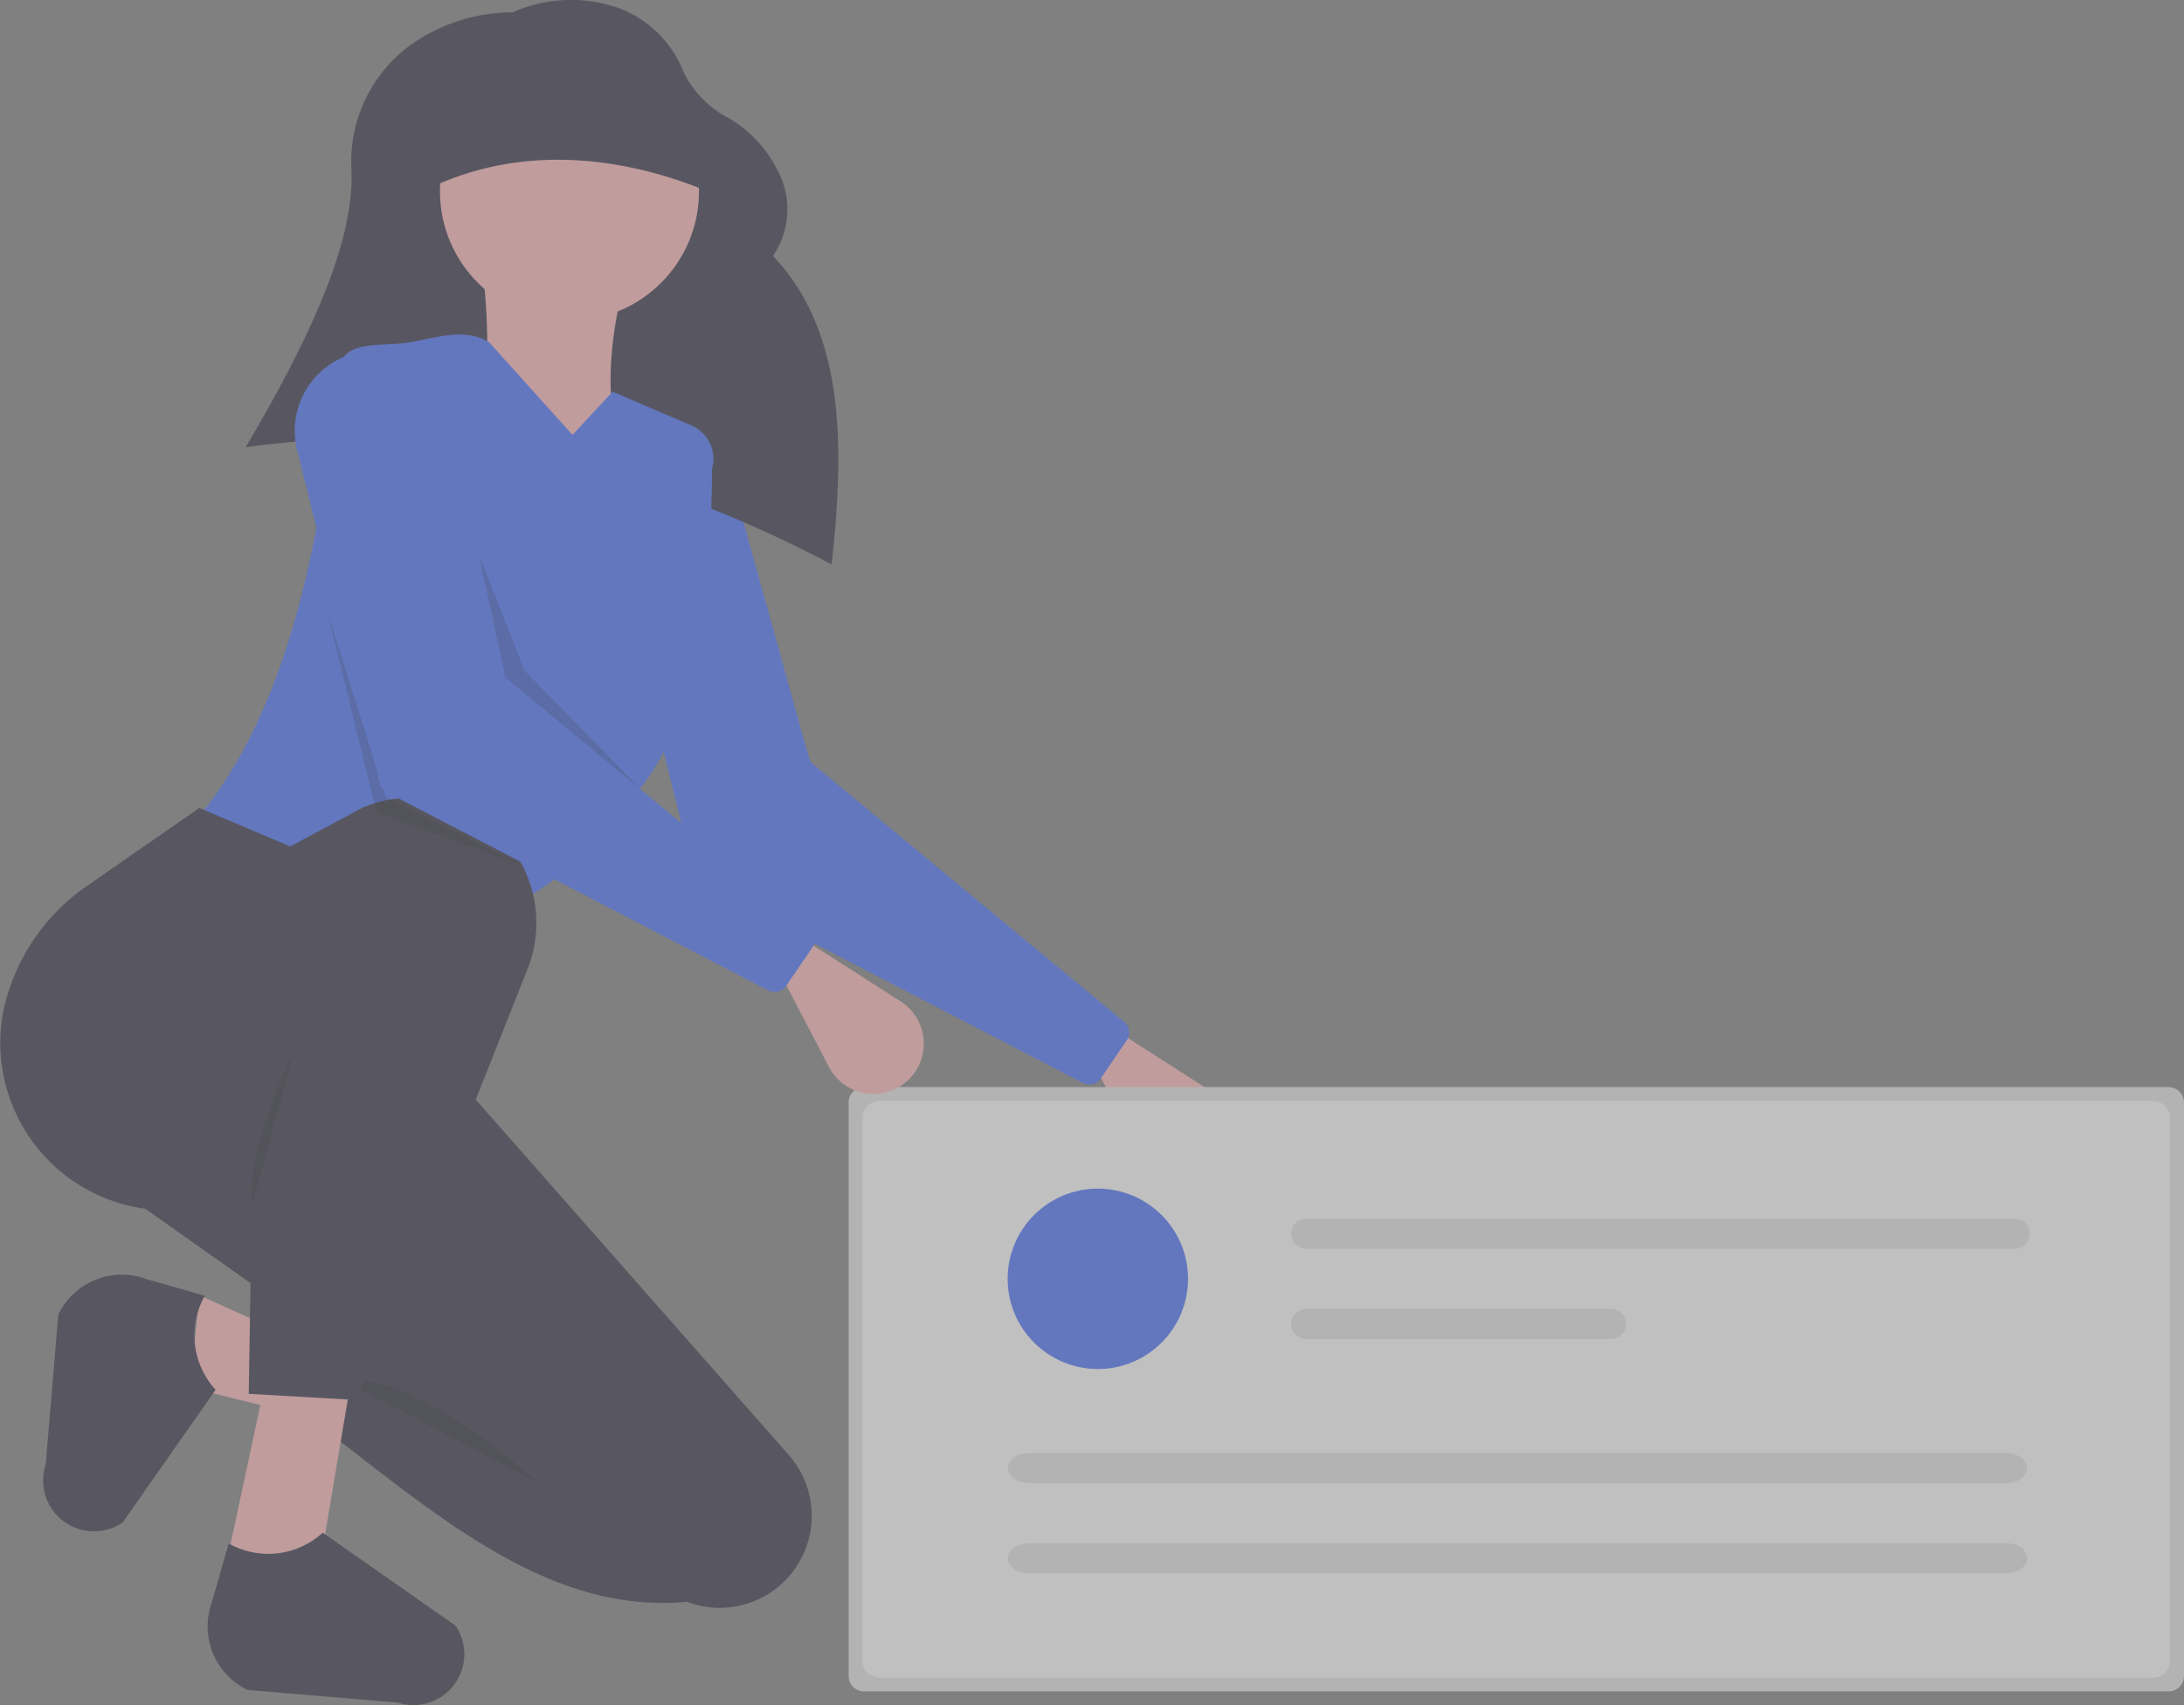 <svg xmlns="http://www.w3.org/2000/svg" width="113.544" height="88.66" viewBox="0 0 113.544 88.66"><rect x="0" y="0" width="113.544" height="88.66" fill="#808080" stroke="none"/><defs><style>.a{opacity:0.5;}.b{fill:#ffb8b8;}.c{fill:#456efe;}.d{fill:#2f2e41;}.e{opacity:0.2;}.f{fill:#e6e6e6;}.g{fill:#fff;}</style></defs><g class="a"><path class="b" d="M608.1,514.986h0a2.614,2.614,0,0,1-4.1-.7l-2.418-4.643.962-2.084,5.184,3.318a2.614,2.614,0,0,1,.377,4.111Z" transform="translate(-544.551 -453.998)"/><path class="c" d="M468.113,349.351l-19.822-10.3a.726.726,0,0,1-.37-.469l-4.3-17.33a4.16,4.16,0,0,1,2.663-4.928l1.036-.363a1.788,1.788,0,0,1,2.313,1.209l4.238,15.257a.725.725,0,0,0,.236.365l16.151,13.382a.726.726,0,0,1,.136.969l-1.348,1.97a.726.726,0,0,1-.933.234Z" transform="translate(-411.819 -293.042)"/><path class="b" d="M70.15,426.93l-8.5-2.084.481-4.81,8.5,3.848Z" transform="translate(-51.767 -352.687)"/><path class="d" d="M356.04,202.87c-9.614-5.061-19.678-7.6-30.464-6.093,3.251-5.511,5.666-10.605,5.5-14.419a7.507,7.507,0,0,1,2.945-6.4,9.114,9.114,0,0,1,5.432-1.793h0a7.464,7.464,0,0,1,5.528-.22,5.813,5.813,0,0,1,3.372,3.339,5.289,5.289,0,0,0,2.314,2.366,6.494,6.494,0,0,1,2.506,2.618,4.3,4.3,0,0,1-.183,4.564C356.717,190.747,356.728,196.623,356.04,202.87Z" transform="translate(-312.805 -173.522)"/><path class="d" d="M319.47,540.918h0a4.785,4.785,0,0,1-5.377,1.409c-7.07.654-12.8-4.323-18.936-9.048l1.443-3.848-12.025-8.5,5.131-3.207,11.063-4.169,18.615,21.135A4.785,4.785,0,0,1,319.47,540.918Z" transform="translate(-278.378 -459.037)"/><circle class="b" cx="6.734" cy="6.734" r="6.734" transform="translate(22.873 3.212)"/><path class="b" d="M409.433,267.781l-7.857.8c.422-4.594.588-8.832,0-12.025h7.857C407.94,261.641,408.071,265.264,409.433,267.781Z" transform="translate(-376.619 -243.243)"/><path class="c" d="M321.4,314.333l-12.827-6.895c4.626-5.363,6.582-13.735,7.493-23.286.154-1.615,1.389-1.56,3.009-1.647,1.71-.092,3.391-1,4.89-.08l4.329,4.81,2.084-2.245,4.1,1.755a1.885,1.885,0,0,1,1.073,2.239c-.076,7.725-1.012,14.515-5.009,17.973l-3.367,3.527Z" transform="translate(-298.53 -264.622)"/><path class="e" d="M366.771,626.131s-6.118-5.7-10.274-5.418" transform="translate(-338.768 -549.002)"/><path class="b" d="M80.339,448.093l-1.452,8.629-4.833-.125,1.94-9.062Z" transform="translate(-62.181 -375.778)"/><path class="d" d="M324.035,679.523h0a2.642,2.642,0,0,1-.906-.131l-7.8-.656a3.671,3.671,0,0,1-1.851-4.559l.872-3.058a4.192,4.192,0,0,0,4.89-.561l6.9,4.832a2.643,2.643,0,0,1-2.1,4.133Z" transform="translate(-302.462 -590.864)"/><path class="d" d="M259.912,597.683h0a2.642,2.642,0,0,1,.131-.906l.656-7.8a3.671,3.671,0,0,1,4.559-1.851l3.058.872a4.192,4.192,0,0,0,.561,4.89l-4.832,6.9a2.643,2.643,0,0,1-4.133-2.1Z" transform="translate(-257.668 -520.624)"/><path class="d" d="M264.467,463.6l-5.612-.321.16-9.781-3.816.22a8.71,8.71,0,0,1-9.134-10.166q.031-.17.069-.342a10.562,10.562,0,0,1,4.342-6.363l5.813-4.033,4.73,2,3.748-2.012a6.5,6.5,0,0,1,6.363.728h0a6.5,6.5,0,0,1,2.221,7.656Z" transform="translate(-245.924 -390.803)"/><path class="e" d="M329.675,513.557s-2.565,5.131-2.245,8.177" transform="translate(-314.339 -459.036)"/><path class="e" d="M155.152,179.535l1.4,6.446,8.536,7.343-7.536-7.7Z" transform="translate(-130.275 -150.748)"/><path class="e" d="M106.152,198.535l2.565,10.422,7.536,2.726-7.055-3.527Z" transform="translate(-89.132 -166.702)"/><path class="d" d="M399.629,196.074c-4.963-2.283-10.575-2.935-15.553-.481l.641-5.772,10.9-1.764Z" transform="translate(-361.925 -185.726)"/><path class="f" d="M521.878,526.057a.8.8,0,0,0-.8.8v29.823a.8.8,0,0,0,.8.8H589.7a.8.8,0,0,0,.8-.8V526.859a.8.8,0,0,0-.8-.8Z" transform="translate(-476.958 -469.532)"/><path class="g" d="M526.458,530.557a.883.883,0,0,0-.882.882v28.22a.883.883,0,0,0,.882.882h66.22a.883.883,0,0,0,.882-.882v-28.22a.883.883,0,0,0-.882-.882Z" transform="translate(-480.737 -473.31)"/><path class="b" d="M506.1,484.986h0a2.614,2.614,0,0,1-4.1-.7l-2.418-4.643.962-2.084,5.184,3.318a2.614,2.614,0,0,1,.377,4.111Z" transform="translate(-458.906 -428.808)"/><path class="c" d="M366.113,319.351l-19.822-10.3a.726.726,0,0,1-.37-.469l-4.3-17.33a4.16,4.16,0,0,1,2.663-4.928l1.036-.363a1.788,1.788,0,0,1,2.313,1.209l4.238,15.257a.725.725,0,0,0,.236.365l16.151,13.382a.726.726,0,0,1,.136.969l-1.348,1.97A.726.726,0,0,1,366.113,319.351Z" transform="translate(-326.173 -267.852)"/><circle class="c" cx="4.689" cy="4.689" r="4.689" transform="translate(52.387 61.806)"/><path class="f" d="M665.342,568.744a.781.781,0,0,0,0,1.563h36.841a.781.781,0,0,0,0-1.563Z" transform="translate(-597.437 -505.375)"/><path class="f" d="M665.342,597.987a.781.781,0,0,0,0,1.563h15.853a.781.781,0,0,0,0-1.563Z" transform="translate(-597.437 -529.929)"/><path class="f" d="M573.82,644.739c-.594,0-1.078.351-1.078.781s.484.781,1.078.781h50.829c.594,0,1.078-.351,1.078-.781s-.484-.781-1.078-.781Z" transform="translate(-520.34 -569.185)"/><path class="f" d="M573.82,673.982c-.594,0-1.078.351-1.078.781s.484.781,1.078.781h50.829c.594,0,1.078-.351,1.078-.781s-.484-.781-1.078-.781Z" transform="translate(-520.34 -593.739)"/></g></svg>